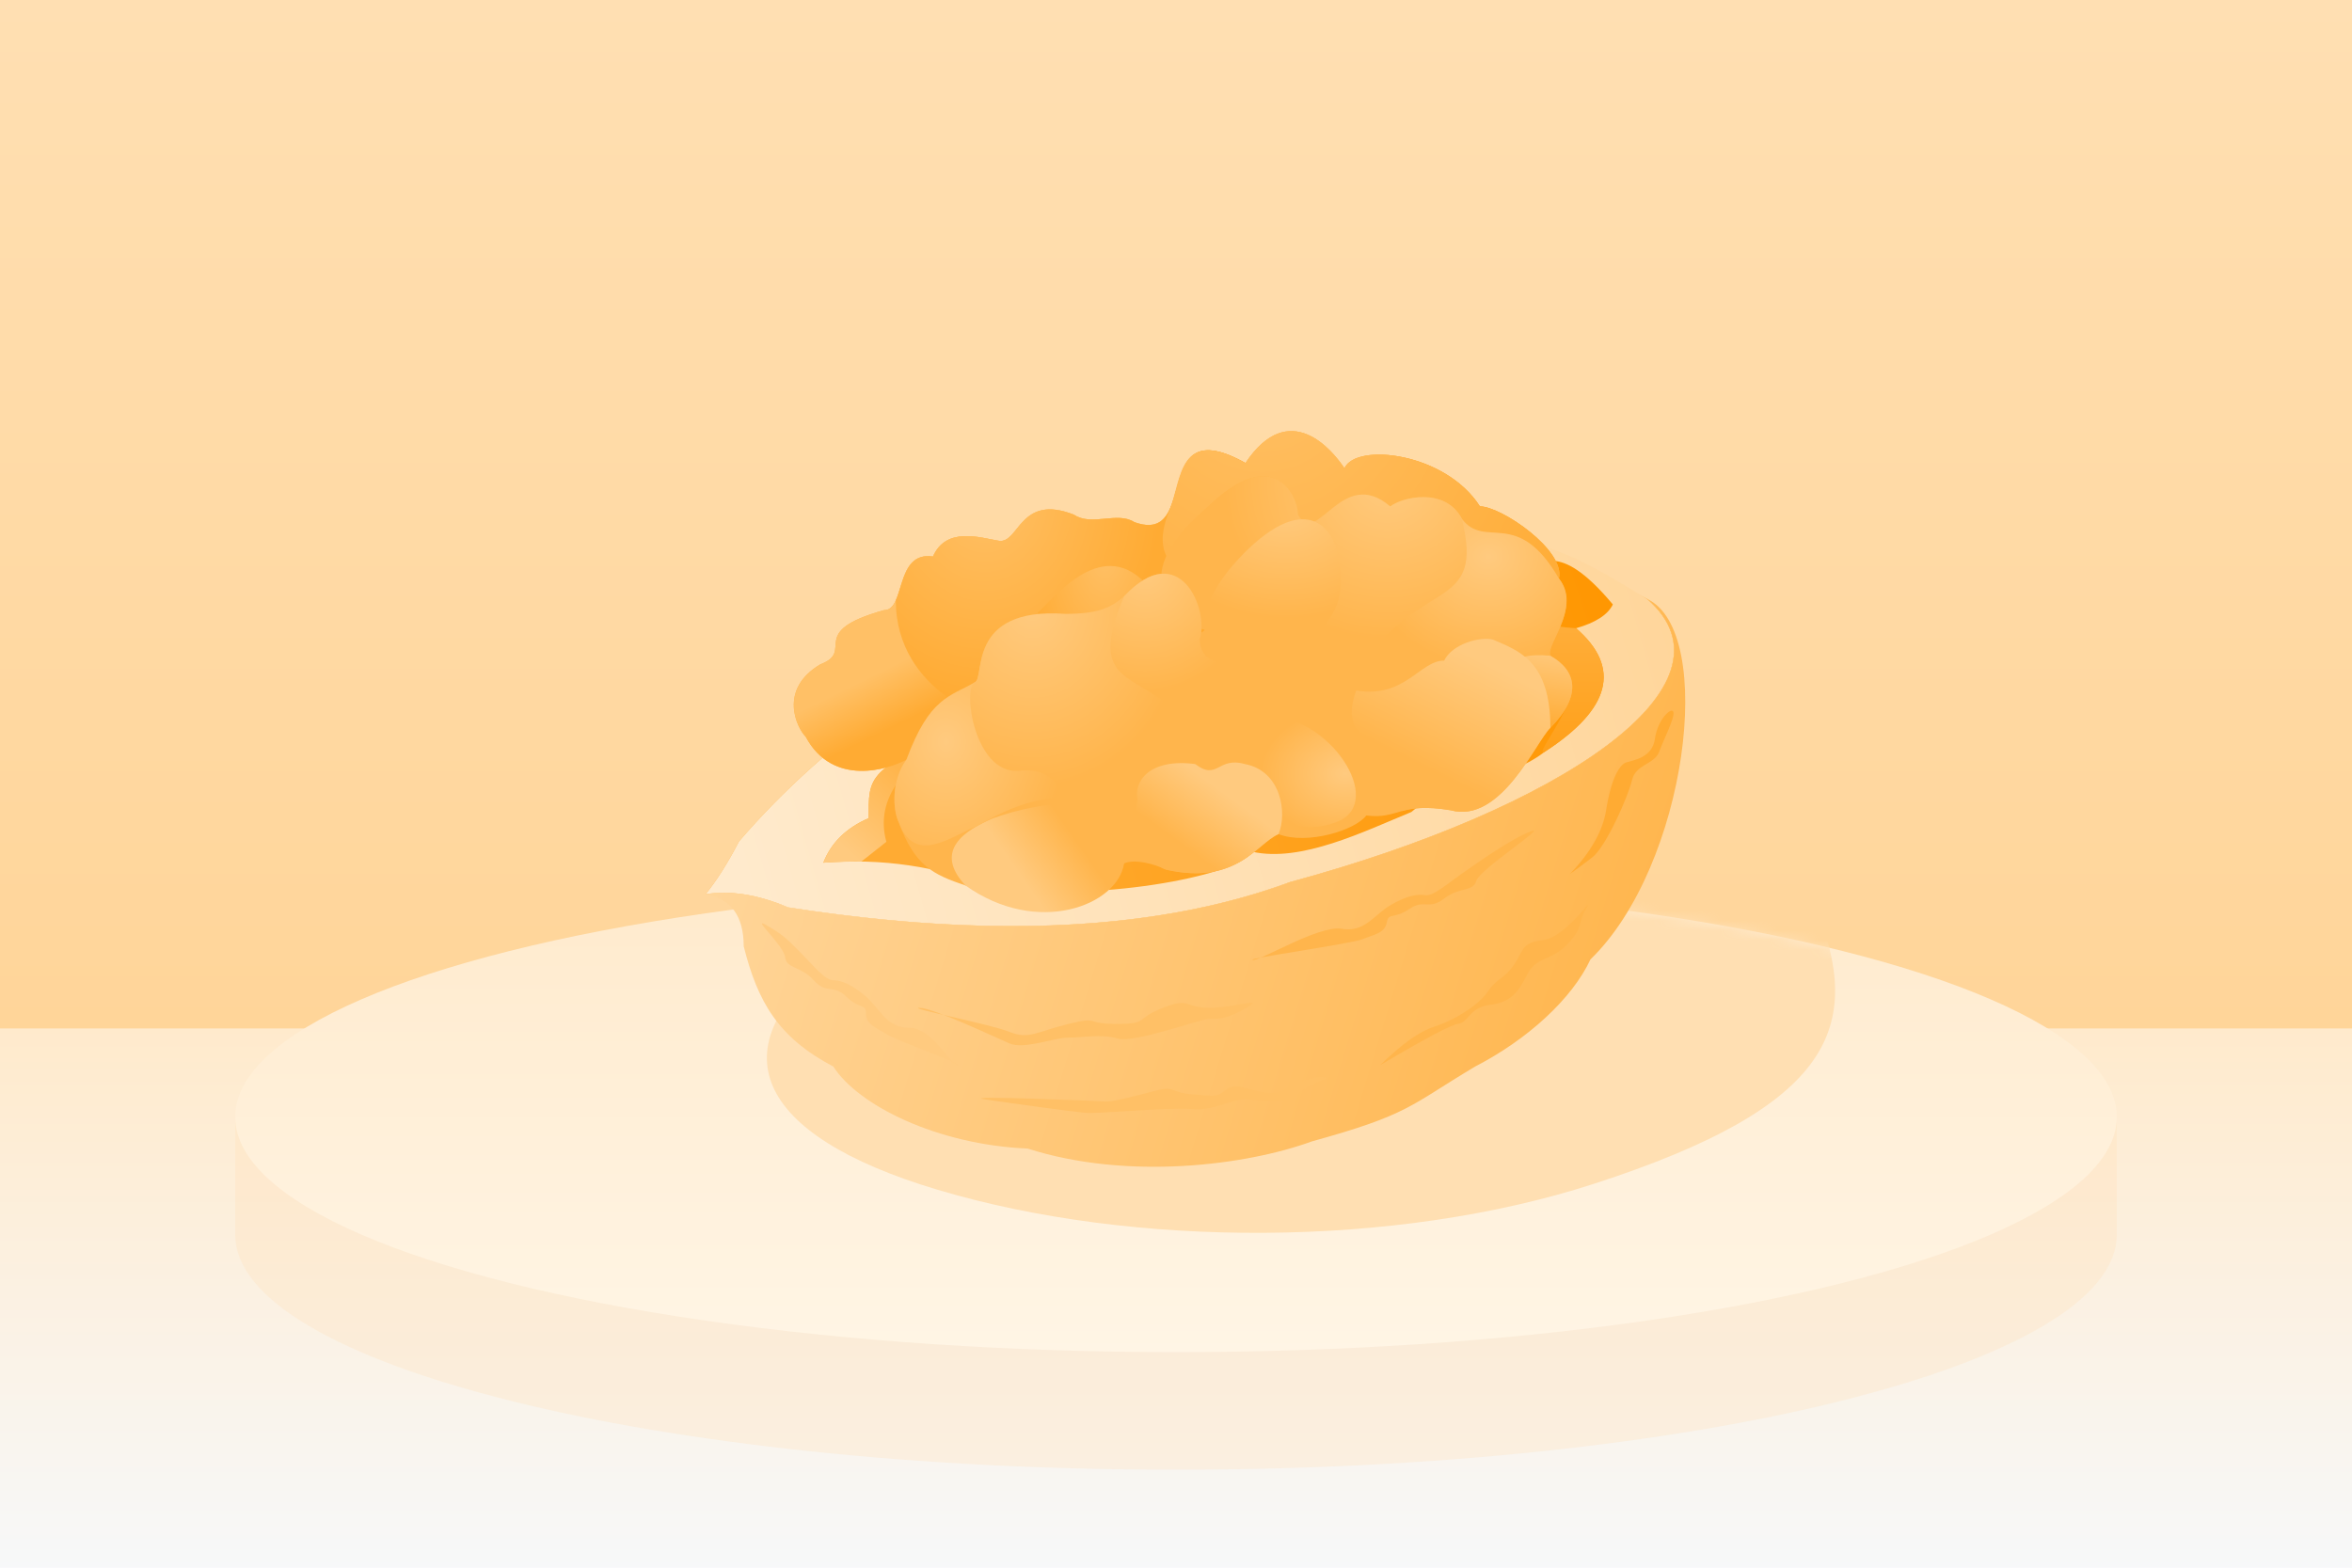 <?xml version="1.0" encoding="UTF-8"?>
<svg width="240px" height="160px" viewBox="0 0 240 160" version="1.1" xmlns="http://www.w3.org/2000/svg" xmlns:xlink="http://www.w3.org/1999/xlink">
    <!-- Generator: Sketch 63.1 (92452) - https://sketch.com -->
    <title>banner/13-食品保健</title>
    <desc>Created with Sketch.</desc>
    <defs>
        <linearGradient x1="56.498%" y1="100%" x2="56.498%" y2="0%" id="linearGradient-1">
            <stop stop-color="#FFD599" offset="0%"></stop>
            <stop stop-color="#FFDFB2" offset="100%"></stop>
        </linearGradient>
        <linearGradient x1="56.498%" y1="100%" x2="56.498%" y2="0%" id="linearGradient-2">
            <stop stop-color="#F7F8F9" offset="0%"></stop>
            <stop stop-color="#FFEACC" offset="100%"></stop>
        </linearGradient>
        <linearGradient x1="47.353%" y1="0%" x2="47.353%" y2="100%" id="linearGradient-3">
            <stop stop-color="#FFEACC" offset="0%"></stop>
            <stop stop-color="#FFF5E5" offset="100%"></stop>
        </linearGradient>
        <ellipse id="path-4" cx="96" cy="24.536" rx="96" ry="24"></ellipse>
        <filter x="-11.0%" y="-27.0%" width="122.0%" height="154.0%" filterUnits="objectBoundingBox" id="filter-6">
            <feGaussianBlur stdDeviation="4" in="SourceGraphic"></feGaussianBlur>
        </filter>
        <linearGradient x1="16.61%" y1="55.315%" x2="92.339%" y2="44.564%" id="linearGradient-7">
            <stop stop-color="#FFAB33" offset="0%"></stop>
            <stop stop-color="#FF9600" offset="100%"></stop>
        </linearGradient>
        <linearGradient x1="0%" y1="56.675%" x2="98.224%" y2="44.701%" id="linearGradient-8">
            <stop stop-color="#FFEACC" offset="0%"></stop>
            <stop stop-color="#FFD599" offset="100%"></stop>
        </linearGradient>
        <linearGradient x1="50%" y1="0%" x2="50%" y2="100%" id="linearGradient-9">
            <stop stop-color="#FFB54C" offset="0%"></stop>
            <stop stop-color="#FFA019" offset="100%"></stop>
        </linearGradient>
        <linearGradient x1="9.973%" y1="85.272%" x2="57.78%" y2="39.133%" id="linearGradient-10">
            <stop stop-color="#FFCA7F" offset="0%"></stop>
            <stop stop-color="#FFB54C" offset="100%"></stop>
        </linearGradient>
        <linearGradient x1="0%" y1="50.718%" x2="91.194%" y2="66.246%" id="linearGradient-11">
            <stop stop-color="#FFD599" offset="0%"></stop>
            <stop stop-color="#FFB54C" offset="100%"></stop>
        </linearGradient>
        <filter x="0.0%" y="0.0%" width="100.0%" height="100.0%" filterUnits="objectBoundingBox" id="filter-12">
            <feGaussianBlur stdDeviation="0" in="SourceGraphic"></feGaussianBlur>
        </filter>
        <filter x="0.0%" y="0.0%" width="100.0%" height="100.0%" filterUnits="objectBoundingBox" id="filter-13">
            <feGaussianBlur stdDeviation="0" in="SourceGraphic"></feGaussianBlur>
        </filter>
        <radialGradient cx="75.902%" cy="50%" fx="75.902%" fy="50%" r="55.408%" gradientTransform="translate(0.759,0.5),scale(0.924,1),rotate(65.735),translate(-0.759,-0.5)" id="radialGradient-14">
            <stop stop-color="#FFCA7F" offset="0%"></stop>
            <stop stop-color="#FFB54C" offset="100%"></stop>
        </radialGradient>
        <linearGradient x1="55.604%" y1="25.014%" x2="23.684%" y2="61.378%" id="linearGradient-15">
            <stop stop-color="#FFCA7F" offset="0%"></stop>
            <stop stop-color="#FFB54C" offset="100%"></stop>
        </linearGradient>
        <linearGradient x1="33.311%" y1="46.033%" x2="63.491%" y2="30.77%" id="linearGradient-16">
            <stop stop-color="#FFCA7F" offset="0%"></stop>
            <stop stop-color="#FFB54C" offset="100%"></stop>
        </linearGradient>
        <linearGradient x1="38.537%" y1="44.102%" x2="46.439%" y2="51.946%" id="linearGradient-17">
            <stop stop-color="#FFC066" offset="0%"></stop>
            <stop stop-color="#FFAB33" offset="100%"></stop>
        </linearGradient>
        <radialGradient cx="23.957%" cy="28.48%" fx="23.957%" fy="28.48%" r="63.964%" gradientTransform="translate(0.24,0.285),scale(0.744,1),rotate(93.267),translate(-0.24,-0.285)" id="radialGradient-18">
            <stop stop-color="#FFC066" offset="0%"></stop>
            <stop stop-color="#FFAB33" offset="100%"></stop>
        </radialGradient>
        <radialGradient cx="27.619%" cy="-14.837%" fx="27.619%" fy="-14.837%" r="178.406%" gradientTransform="translate(0.276,-0.148),scale(0.501,1),rotate(67.177),translate(-0.276,0.148)" id="radialGradient-19">
            <stop stop-color="#FFC066" offset="0%"></stop>
            <stop stop-color="#FFAB33" offset="100%"></stop>
            <stop stop-color="#FFAB33" offset="100%"></stop>
        </radialGradient>
        <radialGradient cx="83.799%" cy="46.565%" fx="83.799%" fy="46.565%" r="44.92%" gradientTransform="translate(0.838,0.466),scale(0.478,1),rotate(119.428),translate(-0.838,-0.466)" id="radialGradient-20">
            <stop stop-color="#FFCA7F" offset="0%"></stop>
            <stop stop-color="#FFB54C" offset="100%"></stop>
        </radialGradient>
        <radialGradient cx="74.526%" cy="15.432%" fx="74.526%" fy="15.432%" r="62.657%" gradientTransform="translate(0.745,0.154),scale(0.69,1),rotate(109.476),translate(-0.745,-0.154)" id="radialGradient-21">
            <stop stop-color="#FFCA7F" offset="0%"></stop>
            <stop stop-color="#FFB54C" offset="100%"></stop>
        </radialGradient>
        <radialGradient cx="66.73%" cy="11.175%" fx="66.73%" fy="11.175%" r="67.555%" gradientTransform="translate(0.667,0.112),scale(1,0.787),rotate(71.858),translate(-0.667,-0.112)" id="radialGradient-22">
            <stop stop-color="#FFCA7F" offset="0%"></stop>
            <stop stop-color="#FFB54C" offset="100%"></stop>
        </radialGradient>
        <linearGradient x1="66.88%" y1="0%" x2="50%" y2="83.237%" id="linearGradient-23">
            <stop stop-color="#FFCA7F" offset="0%"></stop>
            <stop stop-color="#FFAB33" offset="100%"></stop>
        </linearGradient>
        <linearGradient x1="64.742%" y1="12.06%" x2="34.434%" y2="68.007%" id="linearGradient-24">
            <stop stop-color="#FFCA7F" offset="0%"></stop>
            <stop stop-color="#FFB54C" offset="100%"></stop>
        </linearGradient>
        <radialGradient cx="13.9%" cy="62.187%" fx="13.9%" fy="62.187%" r="43.214%" gradientTransform="translate(0.139,0.622),scale(0.692,1),rotate(90),translate(-0.139,-0.622)" id="radialGradient-25">
            <stop stop-color="#FFCA7F" offset="0%"></stop>
            <stop stop-color="#FFB54C" offset="100%"></stop>
        </radialGradient>
        <radialGradient cx="55.831%" cy="15.495%" fx="55.831%" fy="15.495%" r="110.349%" gradientTransform="translate(0.558,0.155),scale(0.622,1),rotate(99.096),translate(-0.558,-0.155)" id="radialGradient-26">
            <stop stop-color="#FFC066" offset="0%"></stop>
            <stop stop-color="#FFAB33" offset="100%"></stop>
        </radialGradient>
        <radialGradient cx="21.617%" cy="27.35%" fx="21.617%" fy="27.35%" r="68.23%" gradientTransform="translate(0.216,0.273),scale(0.7,1),rotate(93.212),translate(-0.216,-0.273)" id="radialGradient-27">
            <stop stop-color="#FFCA7F" offset="0%"></stop>
            <stop stop-color="#FFB54C" offset="100%"></stop>
        </radialGradient>
        <radialGradient cx="30.15%" cy="17.159%" fx="30.15%" fy="17.159%" r="65.981%" gradientTransform="translate(0.302,0.172),scale(0.846,1),rotate(90),translate(-0.302,-0.172)" id="radialGradient-28">
            <stop stop-color="#FFCA7F" offset="0%"></stop>
            <stop stop-color="#FFB54C" offset="100%"></stop>
        </radialGradient>
    </defs>
    <g id="banner/13-食品保健" stroke="none" stroke-width="1" fill="none" fill-rule="evenodd">
        <g id="家居日用">
            <rect id="蒙版" fill="url(#linearGradient-1)" x="0" y="0" width="240" height="105"></rect>
            <rect id="蒙版" fill="url(#linearGradient-2)" x="0" y="105" width="240" height="55"></rect>
            <g id="编组-2" transform="translate(24, 44)">
                <g id="编组-15" transform="translate(0, 45)">
                    <path d="M0,25 L12.842,25.001 C29.44,17.827 60.465,13 96,13 C131.535,13 162.56,17.827 179.158,25.001 L192,25 L192,37 C192,50.255 149.019,61 96,61 C42.981,61 0,50.255 0,37 L0,37 L0,25 Z" id="形状结合" fill="#FFDFB2" opacity="0.25"></path>
                    <g id="椭圆形" transform="translate(0, 0.464)">
                        <mask id="mask-5" fill="white">
                            <use xlink:href="#path-4"></use>
                        </mask>
                        <use id="蒙版" fill="url(#linearGradient-3)" xlink:href="#path-4"></use>
                        <path d="M71.669,31.964 C91.635,37.93 118.372,37.921 138.616,31.366 C163.149,23.422 166.234,15.277 161.221,2.966 C158.225,-4.393 142.077,-8.988 122.599,-7.973 C91.986,-6.379 74.715,-2.541 61.039,8.183 C49.25,17.428 52.846,26.339 71.669,31.964 Z" id="路径" fill="#FFDFB2" filter="url(#filter-6)" mask="url(#mask-5)"></path>
                    </g>
                </g>
                <g id="核桃" transform="translate(48, 0)">
                    <path d="M0,47.263 C1.123,45.888 2.257,44.095 3.403,41.882 C12.226,31.585 25.87,21.48 39.453,18.118 C78.966,6.102 83.309,10.668 96.084,17.135 C106.187,25.955 87.103,38.593 59.643,46.023 C46.228,50.978 29.149,51.839 8.405,48.605 C5.343,47.307 2.541,46.859 0,47.263 Z" id="矩形" fill="url(#linearGradient-7)"></path>
                    <path d="M96.084,17.135 C106.187,25.955 87.103,38.593 59.643,46.023 C46.228,50.978 29.149,51.839 8.405,48.605 C5.343,47.307 2.541,46.859 0,47.263 C1.123,45.888 2.257,44.095 3.403,41.882 C12.226,31.585 25.87,21.48 39.453,18.118 C78.966,6.102 84.498,10.11 96.084,17.135 Z M83.534,12.785 C75.339,9.089 46.591,22.552 27.163,30.126 C16.235,34.387 16.669,35.333 16.634,39.505 C14.351,40.495 12.812,42.008 12.016,44.045 C17.992,43.581 23.684,44.417 29.095,46.554 C39.453,48.149 54.264,45.464 55.791,42.93 C60.755,44.045 67.184,40.861 72.012,38.876 C76.647,34.95 81.36,36 85.578,32.759 C92.374,28.357 93.456,24.144 88.824,20.118 C90.819,19.549 92.071,18.74 92.578,17.691 C86.658,10.632 85.508,14.508 83.534,12.785 Z" id="形状结合" fill="url(#linearGradient-8)"></path>
                    <path d="M77.508,15.613 C79.482,17.337 81.821,12.155 85.168,18.297 C84.661,19.347 85.88,19.954 88.824,20.118 C93.456,24.144 92.374,28.357 85.578,32.759 C84.415,33.139 89.484,27.285 88.155,25.161 C83.334,25.161 79.711,13.851 77.508,15.613 Z" id="矩形" fill="url(#linearGradient-9)"></path>
                    <path d="M12.016,44.045 C12.812,42.008 14.351,40.495 16.634,39.505 C16.669,35.333 16.235,34.387 27.163,30.126 C20.144,33.598 17.238,37.528 18.445,41.917 C18.445,41.917 17.597,42.587 15.901,43.927 C15.047,43.912 13.752,43.951 12.016,44.045 Z" id="矩形" fill="url(#linearGradient-10)"></path>
                    <path d="M0,47.263 C2.591,47.72 3.887,49.49 3.887,52.575 C5.313,58.247 7.407,61.901 13.031,64.852 C15.583,68.831 23.639,72.831 32.861,73.224 C43.084,76.498 55.201,74.93 61.868,72.492 C71.823,69.744 71.823,68.854 78.523,64.852 C83.861,62.102 88.42,57.942 90.291,53.918 C100.147,44.385 103.171,20.449 96.084,17.135 C106.187,25.955 87.103,38.593 59.643,46.023 C55.456,47.569 50.912,48.717 46.011,49.466 C35.209,51.116 22.674,50.829 8.405,48.605 C5.343,47.307 2.541,46.859 0,47.263 Z" id="矩形" fill="url(#linearGradient-11)"></path>
                    <path d="M101.02,30.514 C98.316,31.961 96.471,33.65 95.486,35.58 C94.009,38.476 92.764,39.57 92.026,39.57 C91.287,39.57 89.361,39.177 88.497,40.968 C87.633,42.758 85.868,43.565 85.868,42.985 C85.868,42.406 87.637,40.663 88.497,39.57 C89.356,38.476 91.163,39.102 92.026,37.674 C92.888,36.246 96.65,32.015 98.327,31.422 C99.445,31.026 100.343,30.724 101.02,30.514 Z" id="路径-15" fill="#FFAB33" transform="translate(93.444, 36.842) rotate(162) translate(-93.444, -36.842) "></path>
                    <path d="M90.723,50.059 C89.589,51.591 90.252,51.929 88.358,53.463 C86.463,54.997 85.14,54.217 83.942,55.997 C82.744,57.777 81.876,58.614 79.771,58.614 C77.666,58.614 77.401,60.14 76.339,60.14 C75.632,60.14 72.824,61.213 67.916,63.359 C70.336,61.506 72.311,60.433 73.843,60.14 C76.139,59.702 78.739,58.424 79.771,57.211 C80.804,55.997 81.546,56.194 82.744,54.828 C83.942,53.463 83.689,52.712 86.023,52.712 C88.358,52.712 91.856,48.526 90.723,50.059 Z" id="路径-16" fill="#FFB54C" transform="translate(79.43, 56.54) rotate(-7) translate(-79.43, -56.54) "></path>
                    <path d="M6.239,50.441 C7.985,51.457 8.362,51.893 9.695,53.228 C11.028,54.563 12.181,56.042 13.016,56.042 C13.852,56.042 14.98,56.509 16.375,57.718 C17.771,58.927 18.434,60.899 20.786,60.899 C23.137,60.899 24.988,64.723 25.76,64.723 C26.532,64.723 19.588,62.25 18.51,61.575 C17.433,60.899 16.375,60.567 16.375,59.474 C16.375,58.381 15.697,59.037 14.356,57.718 C13.016,56.4 12.362,57.521 11.028,56.042 C9.695,54.563 8.241,54.897 8.113,53.687 C7.985,52.477 4.493,49.425 6.239,50.441 Z" id="路径-17" fill="#FFCA7F" filter="url(#filter-12)"></path>
                    <path d="M84.21,40.844 C82.314,41.541 78.715,44.081 77.17,45.164 C75.625,46.247 74.234,47.504 73.411,47.359 C72.588,47.214 71.396,47.478 69.812,48.426 C68.227,49.374 67.232,51.201 64.916,50.793 C62.6,50.385 56.589,54.103 55.829,53.969 C55.069,53.835 65.861,52.332 67.039,51.853 C68.218,51.375 69.317,51.232 69.507,50.155 C69.697,49.079 70.251,49.842 71.8,48.777 C73.349,47.711 73.799,48.929 75.369,47.704 C76.939,46.479 78.312,47.061 78.649,45.891 C78.985,44.721 86.106,40.147 84.21,40.844 Z" id="路径-17" fill="#FFB54C" filter="url(#filter-13)"></path>
                    <path d="M28.515,68.205 C31.507,68.647 37.37,69.455 38.754,69.577 C40.138,69.698 47.196,68.982 49.629,69.195 C52.061,69.408 53.677,68.059 55.34,68.205 C57.002,68.35 58.902,68.66 60.137,67.762 C60.96,67.164 62.056,66.584 63.426,66.022 C62.803,65.779 61.74,65.977 60.237,66.616 C57.982,67.574 58.74,67.64 57.077,67.495 C55.414,67.349 54.214,66.398 53.203,67.156 C52.191,67.914 52.437,67.935 49.759,67.701 C47.082,67.467 48.091,66.737 45.737,67.365 C43.382,67.992 41.393,68.475 40.797,68.422 C40.2,68.37 25.523,67.762 28.515,68.205 Z" id="路径-18" fill="#FFC066"></path>
                    <path d="M21.828,58.859 C23.203,58.859 29.485,61.837 31,62.491 C32.514,63.146 35.495,61.902 37.025,61.902 C38.555,61.902 40.351,61.502 42.057,61.997 C43.762,62.491 50.5,59.984 51.398,59.984 C52.297,59.984 53.155,60.059 55.186,58.859 C57.216,57.659 54.026,58.859 51.398,58.859 C48.771,58.859 49.566,57.734 46.664,58.859 C43.762,59.984 45.297,60.503 41.926,60.503 C38.555,60.503 40.325,59.695 37.025,60.503 C33.725,61.312 33.025,62.12 31,61.312 C28.974,60.503 20.454,58.859 21.828,58.859 Z" id="路径-19" fill="#FFC066"></path>
                    <g id="编组" transform="translate(9, 0)">
                        <path d="M77.202,30.276 C75.731,31.68 72.165,40.102 67.034,38.698 C61.758,37.82 61.758,39.655 58.417,39.23 C57.309,40.727 52.398,42.266 49.457,41.133 C47.207,42.115 45.213,46.373 38.013,44.762 C36.65,44.121 34.752,43.651 33.703,44.121 C31.344,46.373 32.518,51.107 17.517,46.373 C14.202,45.248 12.335,44.384 10.69,39.879 C10.121,38.698 9.912,35.658 11.488,33.537 C9.704,34.506 3.98,36.374 1.212,31.19 C0.299,30.276 -1.604,26.352 2.725,23.793 C6.314,22.443 1.212,20.5 9.205,18.271 C11.436,18.302 10.272,12.221 14.202,12.8 C15.555,9.726 19.005,10.871 20.893,11.192 C23.01,11.552 23.01,6.331 28.59,8.533 C30.397,9.751 33.011,8.165 34.752,9.29 C41.566,11.732 36.219,-2.263 46.087,3.259 C50.548,-3.426 54.975,1.947 56.185,3.797 C57.363,1.143 66.491,2.177 70.01,7.683 C72.196,7.683 78.752,12.168 78.072,15.042 C80.449,18.271 76.478,22.077 77.202,22.927 C79.839,24.42 80.498,26.935 77.202,30.276 Z" id="矩形" fill="#FFB54C"></path>
                        <path d="M48.072,29 C54.733,29 60.342,37.764 55.584,39.813 C52.986,40.921 50.091,40.612 46.999,37.934 C44.83,36.164 43.482,29 48.072,29 Z" id="矩形" fill="url(#radialGradient-14)"></path>
                        <path d="M49.457,41.133 C47.207,42.115 45.213,46.373 38.013,44.762 C35.857,44.182 34.561,39.472 35.081,37.655 C34.652,35.726 36.317,33.376 40.959,33.98 C43.251,35.726 43.251,33.185 46.021,33.98 C49.728,34.661 50.383,38.995 49.457,41.133 Z" id="矩形" fill="url(#linearGradient-15)"></path>
                        <path d="M33.703,44.121 C33.057,48.402 24.879,51.617 17.517,46.373 C14.176,42.797 17.517,40.702 20.325,39.517 C24.879,37.837 36.054,35.759 33.703,44.121 Z" id="矩形" fill="url(#linearGradient-16)"></path>
                        <path d="M11.488,33.537 C9.704,34.506 3.98,36.374 1.212,31.19 C0.299,30.276 -1.604,26.352 2.725,23.793 C6.314,22.443 1.212,20.5 9.205,18.271 C11.436,18.302 10.272,12.221 14.202,12.8 C15.555,9.726 19.005,10.871 20.893,11.192 C23.01,11.552 23.01,6.331 28.59,8.533 C30.397,9.751 33.011,8.165 34.752,9.29 C41.566,11.732 36.219,-2.263 46.087,3.259 C50.548,-3.426 54.975,1.947 56.185,3.797 C57.363,1.143 66.491,2.177 70.01,7.683 C72.196,7.683 78.752,12.168 78.072,15.042 C80.449,18.271 31.621,14.427 11.488,33.537 Z" id="矩形" fill="url(#linearGradient-17)"></path>
                        <path d="M22.131,29.168 C20.348,30.138 10.408,26.642 10.408,17.275 C11.175,15.584 11.297,12.372 14.202,12.8 C15.555,9.726 19.005,10.871 20.893,11.192 C23.01,11.552 23.01,6.331 28.59,8.533 C30.397,9.751 33.011,8.165 34.752,9.29 C41.566,11.732 36.219,-2.263 46.087,3.259 C48.121,9.29 48.121,17.337 39.078,22.168 C32.997,27.786 29.774,21.915 22.131,29.168 Z" id="矩形" fill="url(#radialGradient-18)"></path>
                        <path d="M38.38,7.934 C39.585,4.967 39.246,-0.569 46.087,3.259 C50.548,-3.426 54.975,1.947 56.185,3.797 C57.363,1.143 66.491,2.177 70.01,7.683 C72.196,7.683 78.752,12.168 78.072,15.042 C79.576,17.085 60.583,16.296 41.328,20.281 C41.325,13.386 35.665,14.622 38.38,7.934 Z" id="矩形" fill="url(#radialGradient-19)"></path>
                        <path d="M77.202,22.927 C74.737,26.104 21.536,25.192 42.284,7.683 C49.098,1.168 51.462,6.743 51.462,8.533 C53.389,11.977 55.906,3.437 60.859,7.683 C62.077,6.739 66.433,5.686 68.155,8.925 C70.532,12.154 73.814,7.683 78.072,15.042 C80.401,17.889 76.782,21.647 77.202,22.927 Z" id="矩形" fill="url(#radialGradient-20)"></path>
                        <path d="M58.176,23.694 C55.712,26.871 31.742,22.168 42.284,7.683 C49.098,1.168 51.462,6.743 51.462,8.533 C53.389,11.977 55.906,3.437 60.859,7.683 C62.077,6.739 66.433,5.686 68.155,8.925 C70.538,18.382 64.06,14.957 58.176,23.694 Z" id="矩形" fill="url(#radialGradient-21)"></path>
                        <path d="M50.349,26.563 C47.553,25.593 35.744,22.431 46.326,12.078 C53.14,5.563 55.504,11.139 55.504,12.929 C57.458,20.966 49.67,20.966 50.349,26.563 Z" id="矩形" fill="url(#radialGradient-22)"></path>
                        <path d="M77.202,30.276 C75.731,31.68 67.944,22.028 77.202,22.927 C79.839,24.42 80.498,26.935 77.202,30.276 Z" id="矩形" fill="url(#linearGradient-23)"></path>
                        <path d="M77.202,30.276 C75.731,31.68 72.165,40.102 67.034,38.698 C64.429,38.265 63.11,38.492 62.041,38.783 C63.164,36.77 61.653,33.711 59.021,32.025 C56.753,30.311 56.54,28.889 57.389,26.479 C62.371,27.299 63.879,23.422 66.358,23.422 C67.22,21.675 70.103,20.945 71.336,21.275 C73.916,22.408 77.202,23.403 77.202,30.276 Z" id="矩形" fill="url(#linearGradient-24)"></path>
                        <path d="M36.774,32.689 C35.767,34.562 30.854,37.155 29.59,37.155 C26.62,37.505 24.045,37.155 18.823,40.255 C15.961,41.385 12.335,44.384 10.69,39.879 C10.121,38.698 9.912,35.658 11.488,33.537 C13.87,27.128 15.911,27.128 18.464,25.635 C19.578,25.263 17.517,17.923 27.717,18.651 C30.974,18.651 32.301,18.072 33.703,16.861 C39.377,10.802 42.408,18.237 41.425,21.233 C41.425,24.722 46.07,23.697 50.334,23.409 C49.69,29.044 40.142,27.022 36.774,32.689 Z" id="矩形" fill="url(#radialGradient-25)"></path>
                        <path d="M24.873,18.533 C26.203,17.515 31.209,10.602 35.864,15.506 C37.129,18.533 27.945,23.584 24.873,18.533 Z" id="矩形" fill="url(#radialGradient-26)"></path>
                        <path d="M36.774,32.689 C35.767,34.562 30.854,37.155 29.59,37.155 C26.62,37.505 27.128,34.168 22.887,34.675 C18.464,34.944 17.186,26.319 18.464,25.635 C19.578,25.263 17.517,17.923 27.717,18.651 C30.974,18.651 32.301,18.072 33.703,16.861 C39.377,10.802 42.408,18.237 41.425,21.233 C41.425,24.722 46.07,23.697 50.334,23.409 C49.69,29.044 40.142,27.022 36.774,32.689 Z" id="矩形" fill="url(#radialGradient-27)"></path>
                        <path d="M33.703,16.861 C39.377,10.802 42.408,18.237 41.425,21.233 C41.425,24.722 46.07,23.697 50.334,23.409 C49.84,27.73 44.111,27.549 39.947,29.784 C35.636,24.201 29.553,26.642 33.703,16.861 Z" id="矩形" fill="url(#radialGradient-28)"></path>
                    </g>
                </g>
            </g>
        </g>
    </g>
</svg>